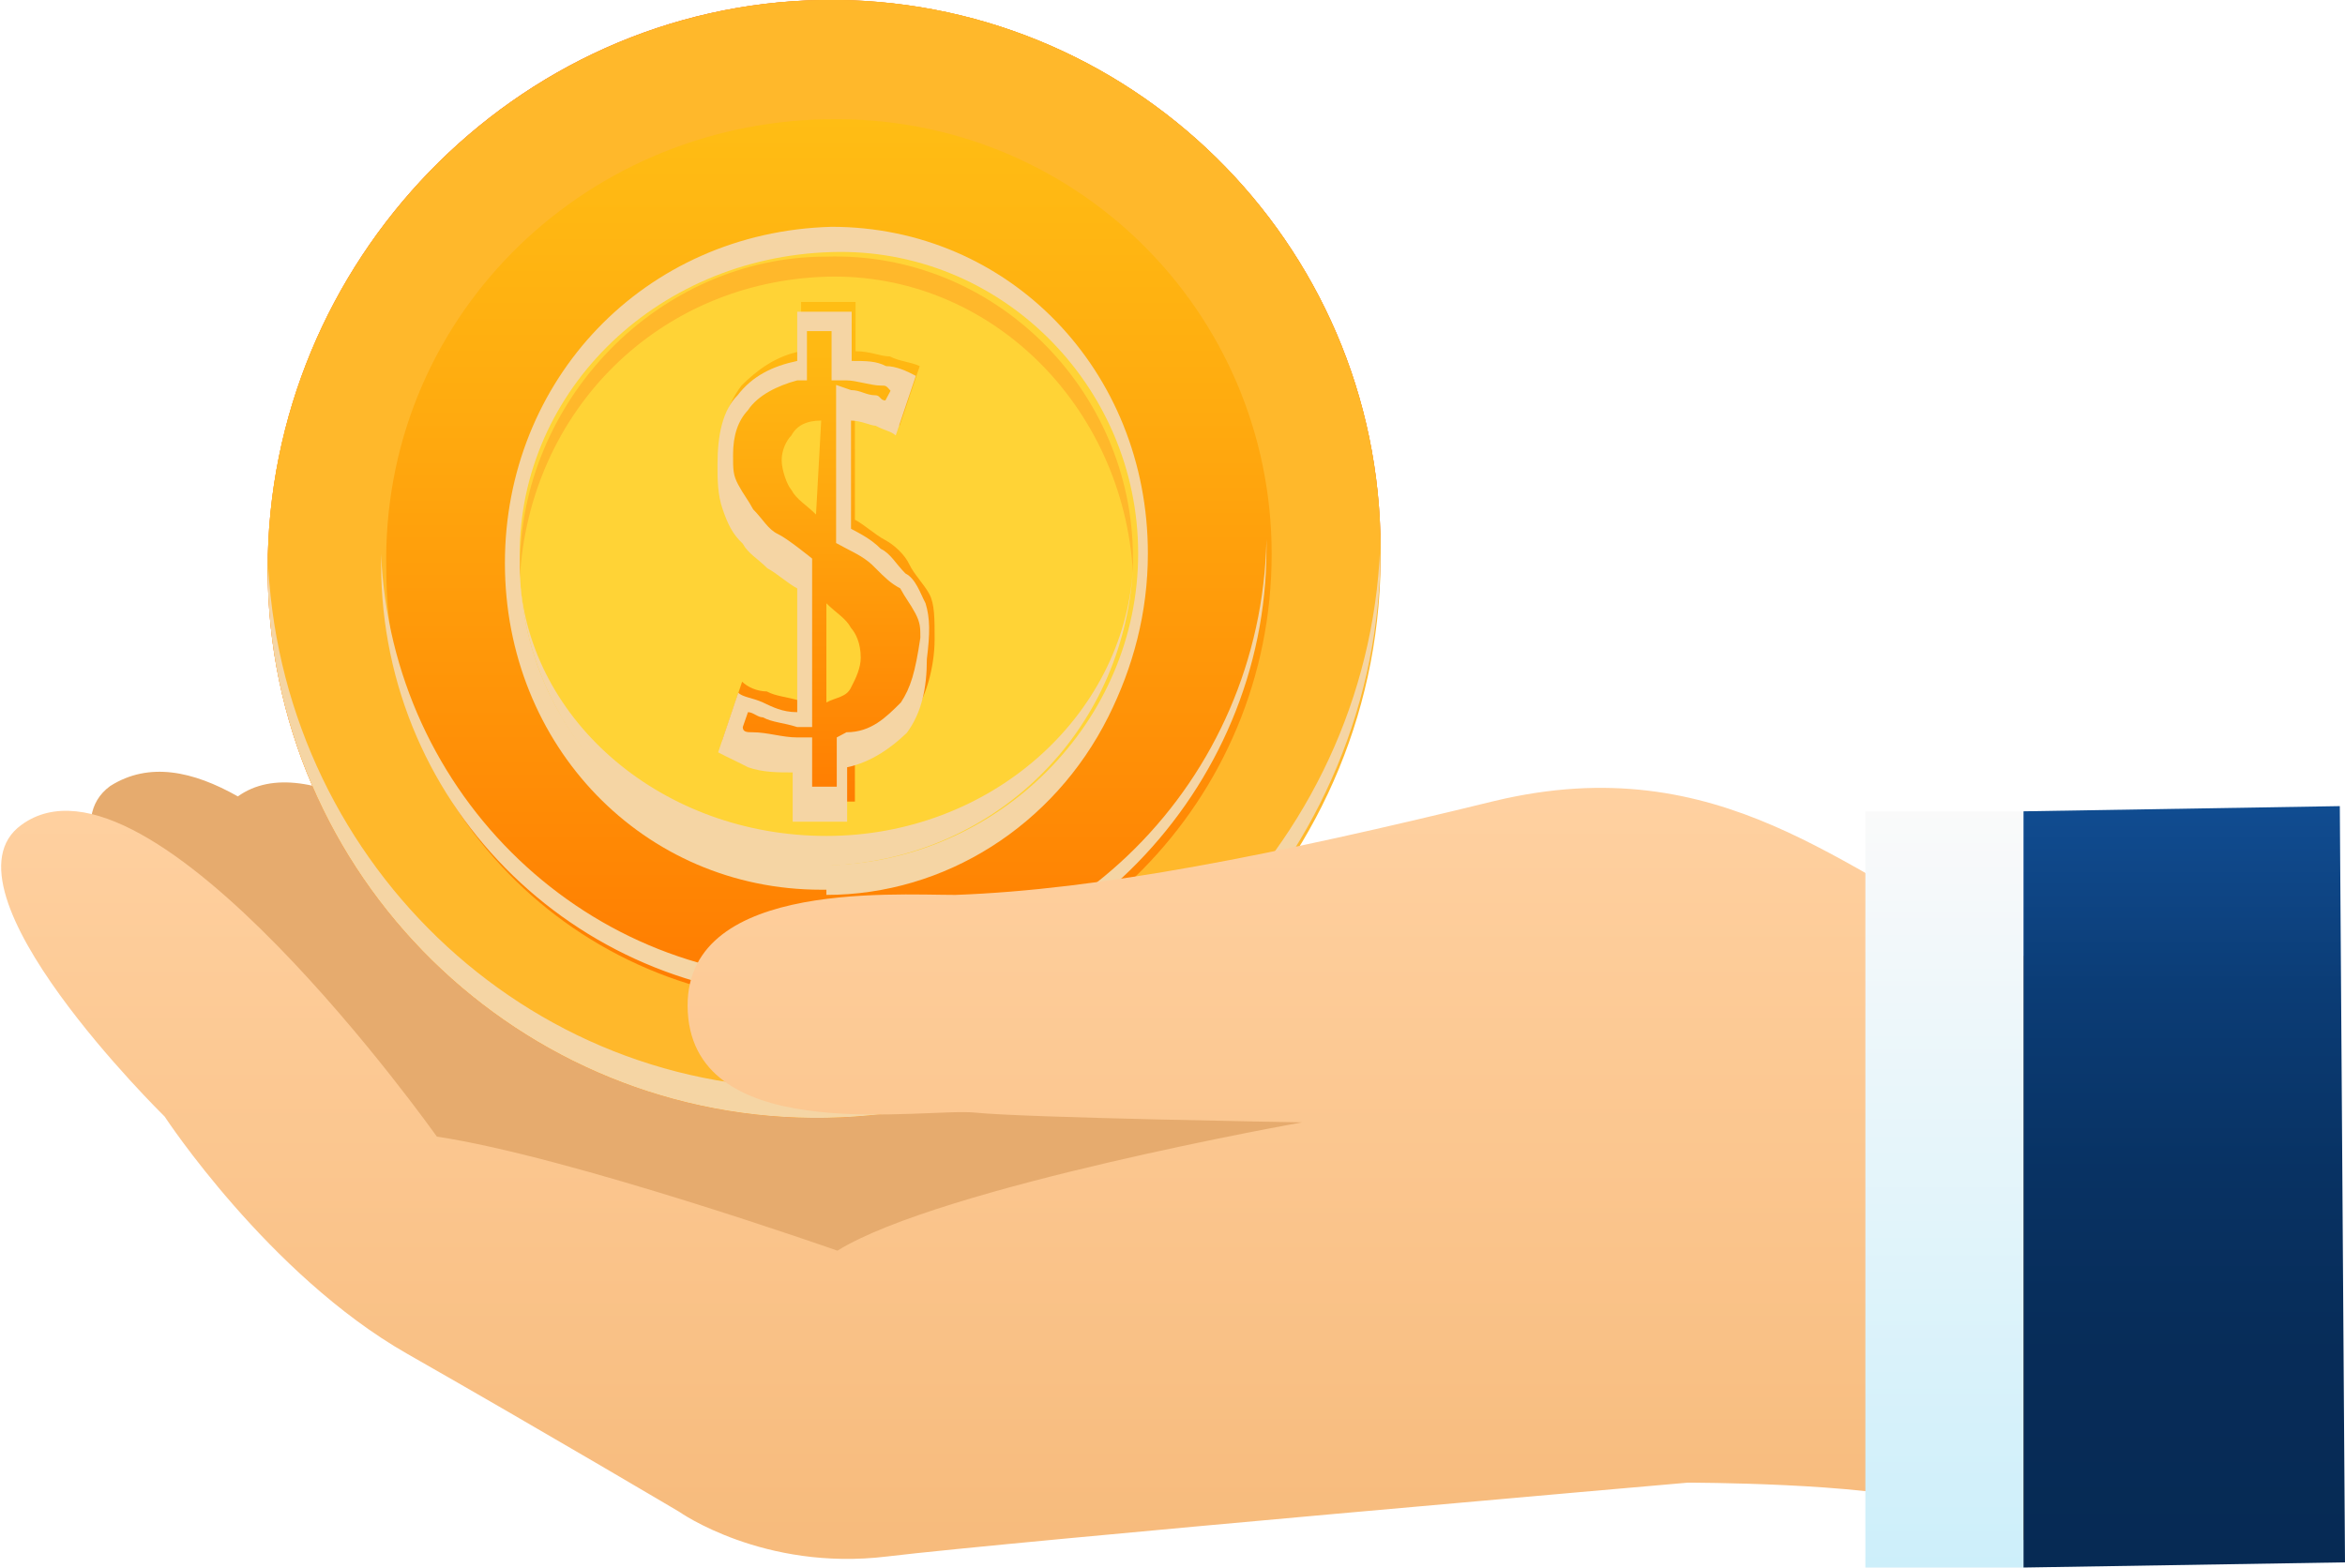 <?xml version="1.0" encoding="utf-8"?>
<!-- Generator: Adobe Illustrator 19.0.0, SVG Export Plug-In . SVG Version: 6.00 Build 0)  -->
<svg version="1.1" id="Layer_1" xmlns="http://www.w3.org/2000/svg" xmlns:xlink="http://www.w3.org/1999/xlink" x="0px" y="0px"
	 viewBox="0 0 361.8 241.9" style="enable-background:new 0 0 361.8 241.9;" xml:space="preserve">
<style type="text/css">
	.st0{fill:#E6AB6E;}
	.st1{fill:url(#XMLID_73_);}
	.st2{fill:#FFB82B;}
	.st3{fill:#F5D5A4;}
	.st4{fill:url(#XMLID_74_);}
	.st5{fill:#FFD336;}
	.st6{fill:url(#SVGID_1_);}
	.st7{fill:url(#XMLID_75_);}
	.st8{fill:url(#XMLID_76_);}
	.st9{fill:url(#XMLID_77_);}
</style>
<g>
	<g>
		<path id="XMLID_19_" class="st0" d="M36.7,122.9c5.3-3.8,13-2.3,21.4,2.3c17.6-6.1,58,35.9,58,35.9c14.5-3.8,44.3,0.8,44.3,0.8
			c6.9-4.6,27.5-5.3,48.1-4.6c5.3-0.8,9.2-1.5,9.2-1.5l1.5,1.5c3.1,0,6.9,0.8,9.9,0.8c4.6-0.8,7.6-0.8,7.6-0.8l1.5,1.5
			c10.7,0.8,17.6,1.5,17.6,1.5l55.7,60.3c0,0-13.7-0.8-31.3-2.3c-26.7,3.1-91.6,11.4-106.8,13.7c-8.4,1.5-15.3,0-20.6-1.5
			c-17.6,2.3-30.5-6.1-30.5-6.1s-20.6-11.4-42.7-22.9c-22.1-11.4-38.9-35.9-38.9-35.9s-37.4-34.3-23.7-44.3
			C23,117.5,29.8,119,36.7,122.9z"/>
	</g>
	<g>
		
			<linearGradient id="XMLID_73_" gradientUnits="userSpaceOnUse" x1="-45.746" y1="157.366" x2="126.415" y2="157.366" gradientTransform="matrix(-1 0 0 -1 167.735 243.603)">
			<stop  offset="0" style="stop-color:#DD3F18"/>
			<stop  offset="0.416" style="stop-color:#E74A1B"/>
			<stop  offset="1" style="stop-color:#FD6120"/>
		</linearGradient>
		<path id="XMLID_18_" class="st1" d="M126.7,0C174.1-0.8,213,37.4,213,84.7s-38.2,87-85.5,87.8s-86.2-37.4-86.2-84.7
			C41.3,40.5,79.4,0.8,126.7,0z"/>
		<g>
			<path id="XMLID_17_" class="st2" d="M41.3,87.8c0,47.3,38.9,85.5,86.2,84.7c47.3-0.8,86.2-39.7,85.5-87.8
				c0-47.3-38.9-85.5-86.2-84.7C79.4,0.8,41.3,40.5,41.3,87.8z"/>
		</g>
		<path id="XMLID_16_" class="st3" d="M127.5,167.9c46.5-0.8,84.7-38.9,85.5-85.5c0,0.8,0,1.5,0,2.3c0,47.3-38.2,87-85.5,87.8
			s-86.2-37.4-86.2-84.7c0-0.8,0-1.5,0-2.3C42.8,132,81,169.4,127.5,167.9z"/>
		<path id="XMLID_15_" class="st2" d="M126.7,5.4C80.2,6.1,42.8,43.5,41.3,90.1c0-0.8,0-1.5,0-2.3c0-47.3,38.2-87,85.5-87.8
			S213,37.4,213,84.7c0,0.8,0,1.5,0,3.1C211.4,41.2,174.1,4.6,126.7,5.4z"/>
		<g>
			
				<linearGradient id="XMLID_74_" gradientUnits="userSpaceOnUse" x1="-294.084" y1="88.97" x2="-294.084" y2="225.258" gradientTransform="matrix(1 0 0 -1 421.971 243.603)">
				<stop  offset="0" style="stop-color:#FF7B00"/>
				<stop  offset="2.419180e-002" style="stop-color:#FF7D01"/>
				<stop  offset="0.674" style="stop-color:#FFAB0F"/>
				<stop  offset="1" style="stop-color:#FFBD14"/>
			</linearGradient>
			<path id="XMLID_14_" class="st4" d="M59.6,87.8c0,38.2,30.5,67.9,68.7,67.1c37.4-0.8,67.9-31.3,67.9-69.4
				c0-37.4-30.5-67.9-68.7-67.1C89.4,19.1,58.8,49.6,59.6,87.8z"/>
		</g>
		<path id="XMLID_13_" class="st3" d="M127.5,151.1c37.4-0.8,67.1-30.5,67.9-67.9c0,0.8,0,1.5,0,1.5c0,37.4-30.5,68.7-67.9,69.4
			s-68.7-29-68.7-67.1c0-0.8,0-0.8,0-1.5C60.4,122.9,90.9,151.9,127.5,151.1z"/>
		<g>
			<path id="XMLID_12_" class="st3" d="M127.5,138.1c18.3,0,35.1-10.7,43.5-27.5c3.8-7.6,6.1-16,6.1-25.2
				c0-28.2-21.4-50.4-48.8-50.4c-29,0.8-50.4,23.7-50.4,51.9c0,28.2,21.4,50.4,48.8,50.4h0.8V138.1z"/>
			<path id="XMLID_11_" class="st5" d="M80.2,87c0,25.9,21.4,47.3,48.1,46.5c25.9-0.8,47.3-22.1,47.3-48.1s-21.4-47.3-47.3-46.5
				C100.8,39.7,79.4,61.1,80.2,87z"/>
		</g>
		<path id="XMLID_10_" class="st3" d="M80.2,89.3L80.2,89.3c1.5,22.1,22.1,39.7,47.3,39.7c25.2,0,45.8-18.3,47.3-41.2l0,0
			c-1.5,25.2-21.4,45-47.3,45.8C102.3,134.3,81.7,114.5,80.2,89.3z"/>
		<path id="XMLID_9_" class="st2" d="M127.5,42.7c-25.9,0.8-45.8,20.6-47.3,46.5c0-0.8,0-0.8,0-1.5c0-25.9,21.4-48.1,47.3-48.1
			c25.9-0.8,47.3,20.6,47.3,46.5c0,0.8,0,1.5,0,2.3C173.3,62.6,152.7,42,127.5,42.7z"/>
		<g>
			
				<linearGradient id="SVGID_1_" gradientUnits="userSpaceOnUse" x1="-396.12" y1="118.436" x2="-396.12" y2="195.986" gradientTransform="matrix(-1 0 0 -1 -268.226 243.603)">
				<stop  offset="0" style="stop-color:#FF7B00"/>
				<stop  offset="2.419180e-002" style="stop-color:#FF7D01"/>
				<stop  offset="0.674" style="stop-color:#FFAB0F"/>
				<stop  offset="1" style="stop-color:#FFBD14"/>
			</linearGradient>
			<path class="st6" d="M122.9,117.5c-3.1,0-5.3-0.8-6.9-0.8c-2.3-0.8-3.8-1.5-4.6-2.3l3.1-9.2c0.8,0.8,2.3,1.5,3.8,1.5
				c1.5,0.8,3.1,0.8,5.3,1.5V89.3c-1.5-0.8-3.1-2.3-4.6-3.1s-3.1-2.3-3.8-3.8s-2.3-3.1-3.1-5.3c-0.8-1.5-0.8-3.8-0.8-6.9
				c0-4.6,0.8-7.6,3.1-10.7c2.3-2.3,5.3-4.6,9.2-5.3v-7.6h8.4v7.6c2.3,0,3.8,0.8,5.3,0.8c1.5,0.8,3.1,0.8,4.6,1.5l-3.1,9.2
				c-0.8-0.8-1.5-0.8-3.1-1.5c-1.5,0-2.3-0.8-3.8-0.8v16.8c1.5,0.8,3.1,2.3,4.6,3.1s3.1,2.3,3.8,3.8s2.3,3.1,3.1,4.6
				c0.8,1.5,0.8,3.8,0.8,6.9c0,4.6-1.5,9.2-3.1,11.4c-2.3,3.1-5.3,4.6-9.2,5.3v8.4h-8.4L122.9,117.5z M126.7,64.9
				c-2.3,0-3.8,0.8-4.6,2.3c-0.8,0.8-1.5,2.3-1.5,3.8s0.8,3.8,1.5,4.6c0.8,1.5,2.3,2.3,3.8,3.8L126.7,64.9z M127.5,108.4
				c1.5-0.8,3.1-0.8,3.8-2.3c0.8-1.5,1.5-3.1,1.5-4.6c0-2.3-0.8-3.8-1.5-4.6c-0.8-1.5-2.3-2.3-3.8-3.8V108.4z"/>
			<path class="st3" d="M142.8,93.1c-0.8-1.5-1.5-3.8-3.1-4.6c-1.5-1.5-2.3-3.1-3.8-3.8c-1.5-1.5-3.1-2.3-4.6-3.1V64.9
				c1.5,0,3.1,0.8,3.8,0.8c1.5,0.8,2.3,0.8,3.1,1.5l3.1-9.2c-1.5-0.8-3.1-1.5-4.6-1.5c-1.5-0.8-3.1-0.8-5.3-0.8v-7.6h-8.4v7.6
				c-3.8,0.8-6.9,2.3-9.2,5.3c-2.3,2.3-3.1,6.1-3.1,10.7c0,2.3,0,4.6,0.8,6.9c0.8,2.3,1.5,3.8,3.1,5.3c0.8,1.5,2.3,2.3,3.8,3.8
				c1.5,0.8,3.1,2.3,4.6,3.1v19.1c-2.3,0-3.8-0.8-5.3-1.5s-3.1-0.8-3.8-1.5l-3.1,9.2c1.5,0.8,3.1,1.5,4.6,2.3
				c2.3,0.8,4.6,0.8,6.9,0.8v7.6h8.4v-8.4c3.8-0.8,6.9-3.1,9.2-5.3c2.3-3.1,3.1-6.9,3.1-11.4C143.5,97.7,143.5,95.4,142.8,93.1z
				 M139,108.4c-2.3,2.3-4.6,4.6-8.4,4.6l-1.5,0.8v7.6h-3.8v-7.6h-2.3c-2.3,0-4.6-0.8-6.9-0.8c-0.8,0-1.5,0-1.5-0.8l0.8-2.3
				c0.8,0,1.5,0.8,2.3,0.8c1.5,0.8,3.1,0.8,5.3,1.5h2.3V86.2c0,0-3.8-3.1-5.3-3.8s-2.3-2.3-3.8-3.8c-0.8-1.5-1.5-2.3-2.3-3.8
				c-0.8-1.5-0.8-2.3-0.8-4.6c0-3.1,0.8-5.3,2.3-6.9c1.5-2.3,4.6-3.8,7.6-4.6h1.5v-7.6h3.8v7.6h2.3c1.5,0,3.8,0.8,5.3,0.8
				c0.8,0,0.8,0,1.5,0.8l-0.8,1.5c-0.8,0-0.8-0.8-1.5-0.8c-1.5,0-2.3-0.8-3.8-0.8l-2.3-0.8v24.4l1.5,0.8c1.5,0.8,3.1,1.5,4.6,3.1
				c1.5,1.5,2.3,2.3,3.8,3.1c0.8,1.5,1.5,2.3,2.3,3.8c0.8,1.5,0.8,2.3,0.8,3.8C141.2,103.8,140.5,106.1,139,108.4z"/>
		</g>
	</g>
	<g>
		<g>
			
				<linearGradient id="XMLID_75_" gradientUnits="userSpaceOnUse" x1="-0.942" y1="3.153" x2="-0.942" y2="122.867" gradientTransform="matrix(-1 0 0 -1 167.735 243.603)">
				<stop  offset="2.424240e-002" style="stop-color:#F7BB7C"/>
				<stop  offset="1" style="stop-color:#FFD1A1"/>
			</linearGradient>
			<path id="XMLID_3_" class="st7" d="M337.4,163.3c0,0-19.1-13.7-30.5-18.3c-22.1-9.9-41.2-29.8-76.3-21.4
				c-34.3,8.4-61,13.7-83.2,14.5c-9.9,0-43.5-2.3-41.2,19.1c2.3,19.8,36.6,13.7,44.3,14.5s50.4,1.5,50.4,1.5s-55.7,9.9-71.7,19.8
				c0,0-41.2-14.5-61.8-17.6c0,0-44.3-62.6-64.1-48.1c-13.7,9.9,22.1,45,22.1,45s16,24.4,37.4,36.6c21.4,12.2,42,24.4,42,24.4
				s13,9.2,32,6.9c19.1-2.3,123.6-11.4,123.6-11.4s27.5,0,37.4,3.1c9.2,3.1,22.1,9.2,22.1,9.2L337.4,163.3z"/>
		</g>
	</g>
	<g>
		<g>
			
				<linearGradient id="XMLID_76_" gradientUnits="userSpaceOnUse" x1="-132.229" y1="2.014" x2="-132.229" y2="118.762" gradientTransform="matrix(-1 0 0 -1 167.735 243.603)">
				<stop  offset="0" style="stop-color:#CDEFFA"/>
				<stop  offset="1" style="stop-color:#FAFAFA"/>
			</linearGradient>
			<polygon id="XMLID_2_" class="st8" points="312.2,241.9 312.2,125.2 287.8,125.2 287.8,241.9 			"/>
		</g>
	</g>
	<g>
		<g>
			
				<linearGradient id="XMLID_77_" gradientUnits="userSpaceOnUse" x1="-169.238" y1="2.082" x2="-169.238" y2="119.014" gradientTransform="matrix(-1 0 0 -1 167.735 243.603)">
				<stop  offset="0" style="stop-color:#062A54"/>
				<stop  offset="0.272" style="stop-color:#072C58"/>
				<stop  offset="0.518" style="stop-color:#083263"/>
				<stop  offset="0.754" style="stop-color:#0B3C75"/>
				<stop  offset="0.983" style="stop-color:#104B8F"/>
				<stop  offset="1" style="stop-color:#104C91"/>
			</linearGradient>
			<polygon id="XMLID_1_" class="st9" points="361.8,241.1 361,124.4 312.2,125.2 312.2,241.9 			"/>
		</g>
	</g>
</g>
</svg>

